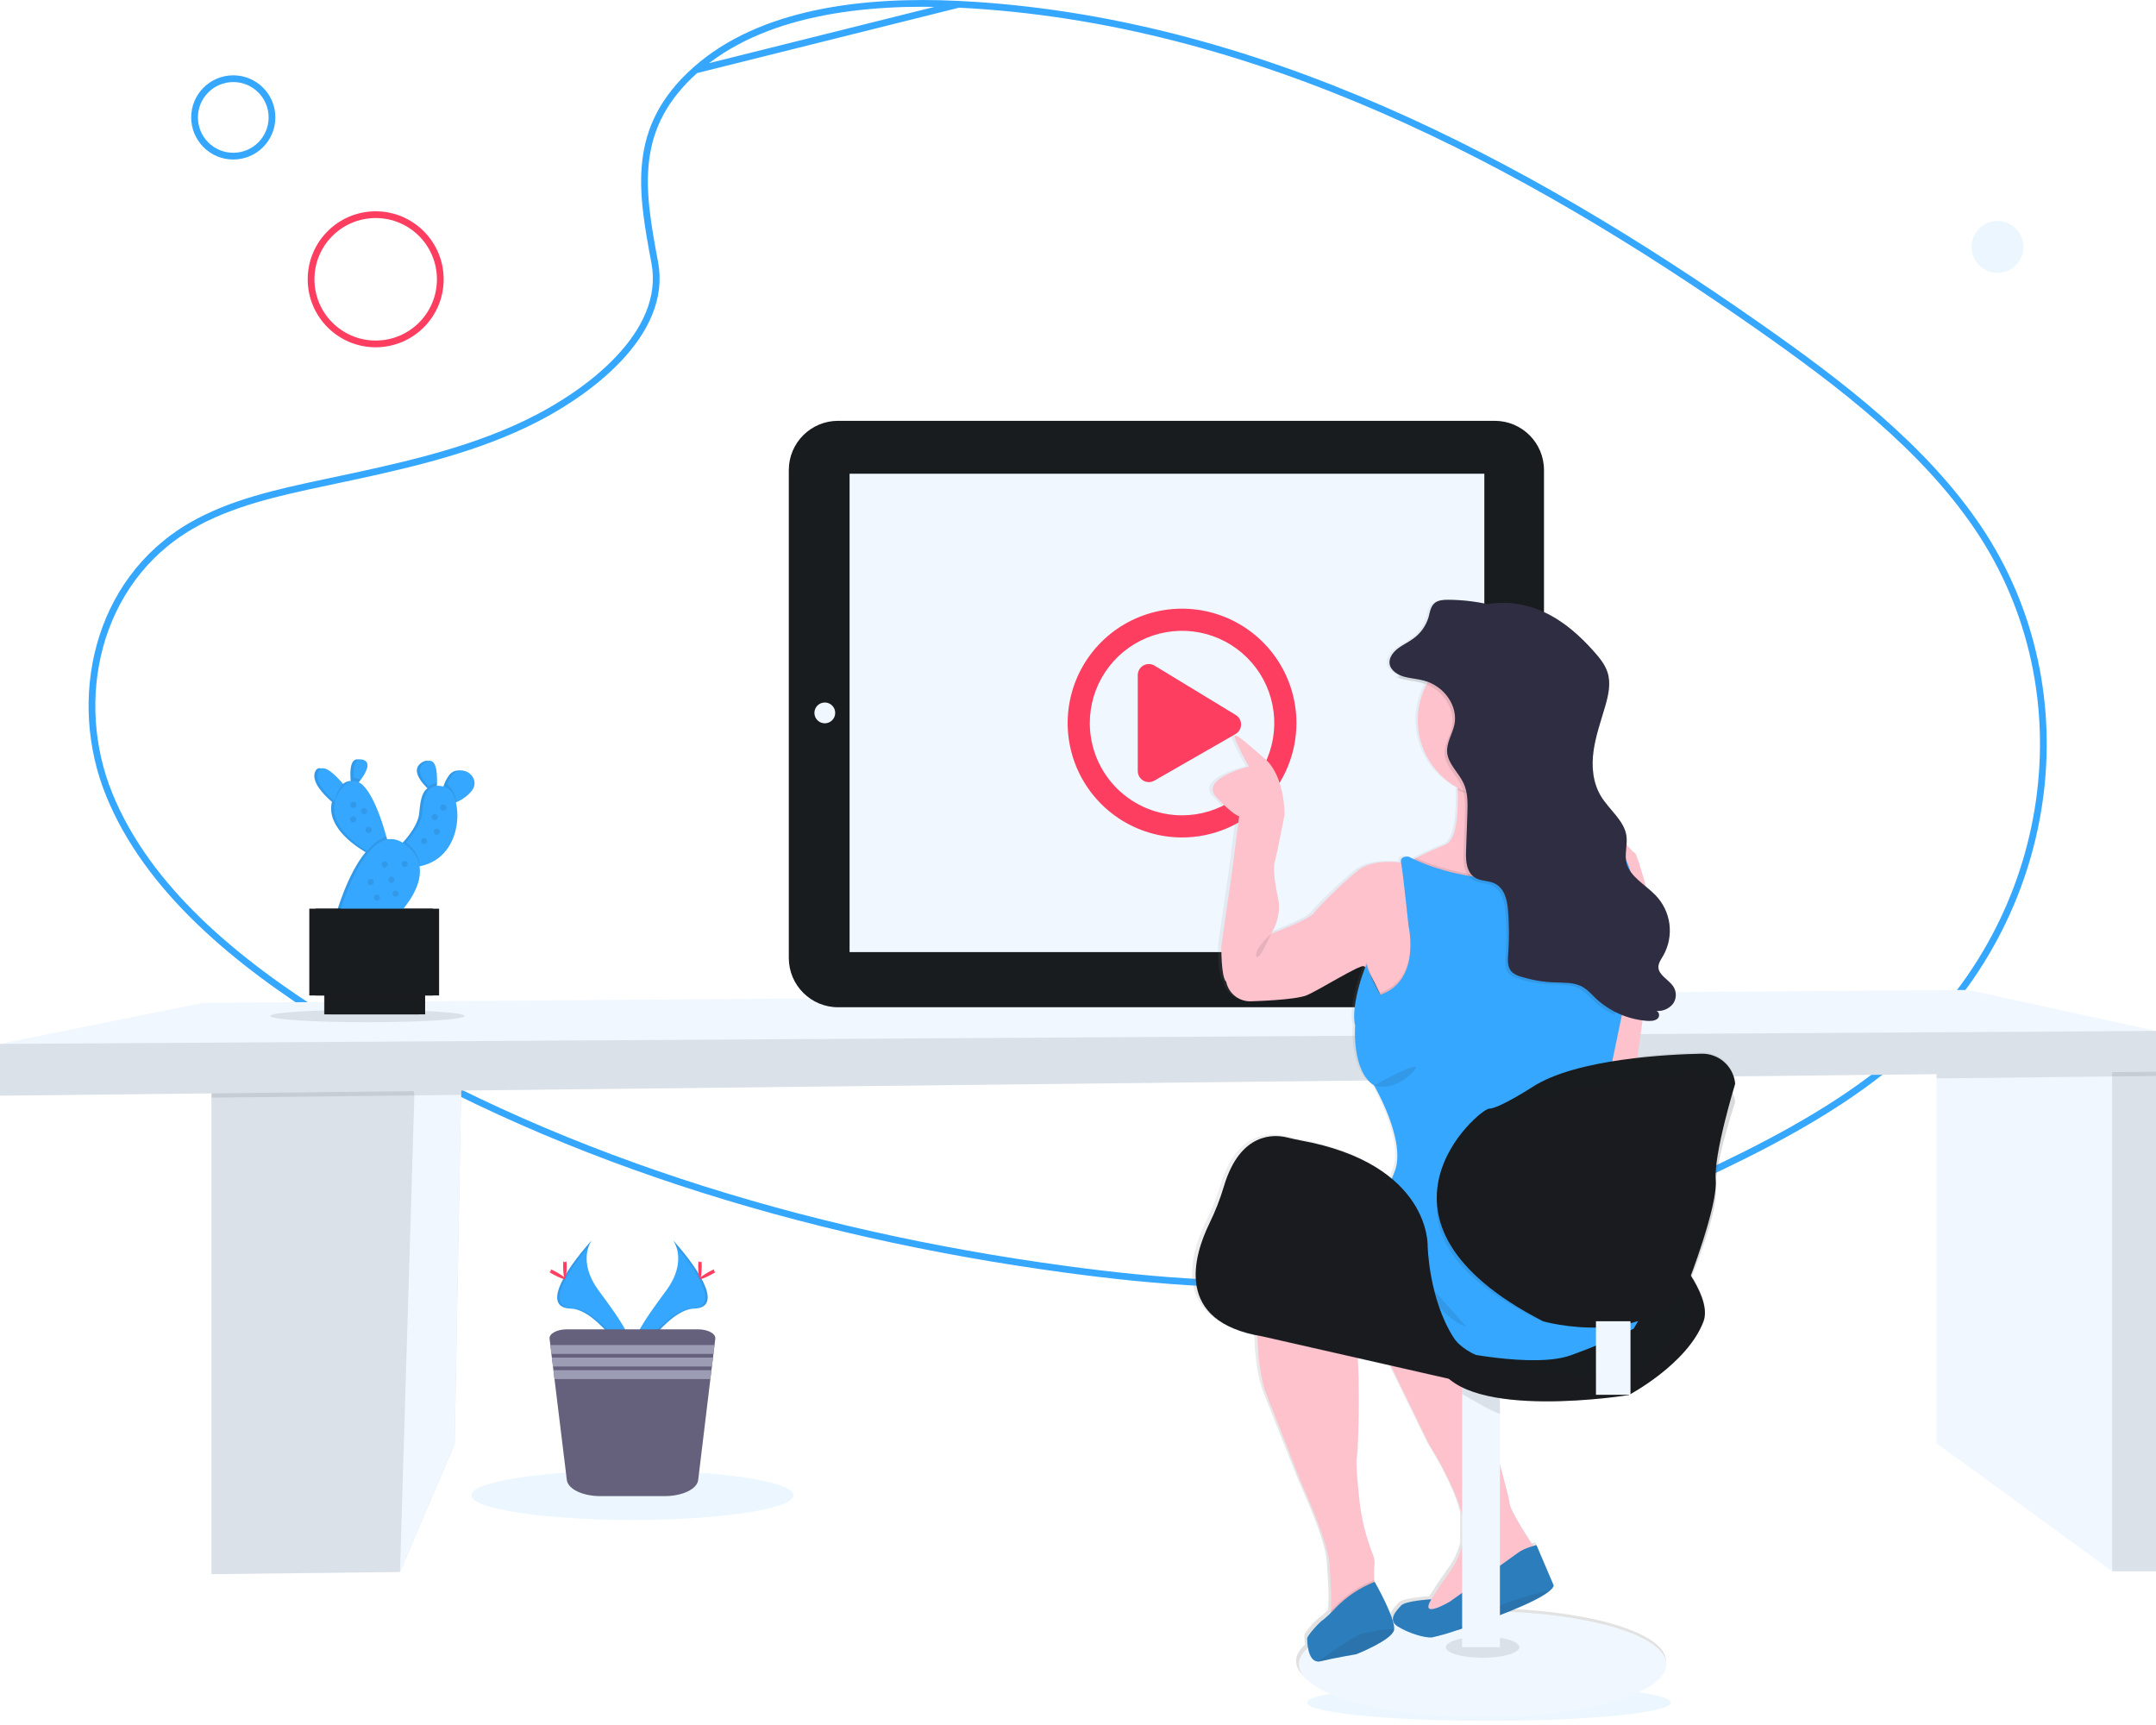 <svg width="320" height="256" viewBox="0 0 320 256" fill="none" xmlns="http://www.w3.org/2000/svg">
<g clip-path="url(#clip0)">
<path d="M103.223 10.39L103.223 10.39C98.394 14.691 96.395 19.144 95.835 23.84C95.271 28.569 96.162 33.566 97.183 38.98C98.174 44.229 95.711 49.094 91.888 53.17C88.061 57.251 82.804 60.618 78.008 62.907L78.008 62.907C68.976 67.218 58.844 69.364 48.904 71.469C48.632 71.527 48.36 71.584 48.088 71.642L47.984 71.153L48.088 71.642C41.137 73.115 34.129 74.668 28.28 78.087C14.192 86.328 10.514 103.97 16.226 117.955C21.948 131.966 35.064 142.777 49.081 151.52C81.01 171.423 119.117 183.08 157.973 188.346C171.877 190.234 186.014 191.327 199.966 189.981C219.526 188.089 238.144 181.448 255.412 173.156L255.629 173.607L255.412 173.156C265.134 168.489 274.563 163.243 282.33 156.415L282.66 156.79L282.33 156.415C305.138 136.369 309.985 102.675 293.604 78.367C285.541 66.404 273.295 57.023 260.787 48.275C226.259 24.128 186.407 2.831 142.294 0.637L103.223 10.39ZM103.223 10.39C112.926 1.743 128.229 -0.054 142.294 0.637L103.223 10.39Z" stroke="#35A7FF"/>
<path d="M65.351 41.45C65.351 46.746 61.058 51.039 55.761 51.039C50.465 51.039 46.171 46.746 46.171 41.45C46.171 36.153 50.465 31.859 55.761 31.859C61.058 31.859 65.351 36.153 65.351 41.45Z" stroke="#FD3E60"/>
<path d="M40.37 17.425C40.37 20.599 37.797 23.172 34.623 23.172C31.45 23.172 28.877 20.599 28.877 17.425C28.877 14.252 31.45 11.679 34.623 11.679C37.797 11.679 40.37 14.252 40.37 17.425Z" stroke="#35A7FF"/>
<path opacity="0.1" d="M296.479 40.489C298.602 40.489 300.323 38.767 300.323 36.645C300.323 34.522 298.602 32.801 296.479 32.801C294.356 32.801 292.635 34.522 292.635 36.645C292.635 38.767 294.356 40.489 296.479 40.489Z" fill="#35A7FF"/>
<path opacity="0.1" d="M220.995 255.375C235.898 255.375 247.979 254.171 247.979 252.685C247.979 251.199 235.898 249.994 220.995 249.994C206.093 249.994 194.011 251.199 194.011 252.685C194.011 254.171 206.093 255.375 220.995 255.375Z" fill="#35A7FF"/>
<path d="M68.549 156.095L68.43 162.486L67.482 214.285L59.365 233.292L31.391 233.613V159.039L60.585 156.726L68.549 156.095Z" fill="#F0F7FF"/>
<path opacity="0.1" d="M68.549 156.095L68.43 162.486L67.482 214.285L59.365 233.292L31.391 233.613V159.039L60.585 156.726L68.549 156.095Z" fill="#191C1F"/>
<path d="M68.549 156.095L68.43 162.486L67.482 214.285L59.365 233.292L61.501 162.607L61.495 162.562L60.585 156.726L68.549 156.095Z" fill="#F0F7FF"/>
<path opacity="0.1" d="M60.585 156.726L68.549 156.095L68.43 162.486L61.495 162.562L31.391 162.899V159.039L60.585 156.726Z" fill="#191C1F"/>
<path d="M320 159.039V233.184H313.488L287.433 214.179V156.947L310.711 154.76L312.139 155.416L313.488 156.038L320 159.039Z" fill="#F0F7FF"/>
<path opacity="0.1" d="M320 155.416H313.488V233.184H320V155.416Z" fill="#191C1F"/>
<path opacity="0.1" d="M320 155.416V159.68L313.488 159.753L287.433 160.042V156.947L310.711 154.76L312.139 155.416L313.488 156.038V155.416H320Z" fill="#191C1F"/>
<path d="M320 152.998V159.039L0 162.607V154.92L30.11 148.834L292.132 146.912L320 152.998Z" fill="#F0F7FF"/>
<path opacity="0.1" d="M320 152.998V159.039L0 162.607V154.92L320 152.998Z" fill="#191C1F"/>
<path d="M221.854 62.453H124.387C120.35 62.453 117.077 65.725 117.077 69.763V142.171C117.077 146.208 120.35 149.481 124.387 149.481H221.854C225.891 149.481 229.164 146.208 229.164 142.171V69.763C229.164 65.725 225.891 62.453 221.854 62.453Z" fill="#191C1F"/>
<path d="M220.31 70.304H126.097V141.297H220.31V70.304Z" fill="#F0F7FF"/>
<path d="M122.42 107.343C123.273 107.343 123.964 106.651 123.964 105.799C123.964 104.946 123.273 104.255 122.42 104.255C121.567 104.255 120.876 104.946 120.876 105.799C120.876 106.651 121.567 107.343 122.42 107.343Z" fill="#F0F7FF"/>
<path d="M224.484 108.512C225.89 108.512 227.03 107.372 227.03 105.965C227.03 104.559 225.89 103.419 224.484 103.419C223.077 103.419 221.937 104.559 221.937 105.965C221.937 107.372 223.077 108.512 224.484 108.512Z" fill="#F0F7FF"/>
<path d="M183.361 106.074L171.314 98.752C171.063 98.613 170.781 98.542 170.495 98.546C170.209 98.549 169.929 98.627 169.682 98.772C169.436 98.917 169.231 99.124 169.089 99.372C168.946 99.62 168.871 99.9 168.87 100.187V114.428C168.871 114.714 168.946 114.995 169.089 115.243C169.231 115.491 169.436 115.698 169.682 115.843C169.929 115.987 170.209 116.065 170.495 116.069C170.781 116.073 171.063 116.002 171.314 115.863L183.361 108.951C183.616 108.807 183.829 108.598 183.977 108.346C184.125 108.093 184.203 107.805 184.203 107.512C184.203 107.219 184.125 106.932 183.977 106.679C183.829 106.426 183.616 106.218 183.361 106.074ZM192.42 107.307C192.42 103.95 191.424 100.667 189.558 97.875C187.693 95.084 185.042 92.908 181.939 91.623C178.837 90.338 175.424 90.001 172.131 90.656C168.837 91.312 165.812 92.928 163.438 95.303C161.064 97.677 159.447 100.702 158.792 103.995C158.137 107.288 158.473 110.702 159.758 113.804C161.043 116.906 163.219 119.558 166.011 121.423C168.803 123.289 172.085 124.284 175.443 124.284C179.945 124.284 184.263 122.496 187.447 119.312C190.631 116.128 192.42 111.81 192.42 107.307ZM161.752 107.307C161.752 104.6 162.555 101.953 164.059 99.701C165.564 97.45 167.702 95.695 170.204 94.659C172.705 93.623 175.458 93.352 178.114 93.88C180.769 94.408 183.209 95.712 185.123 97.627C187.038 99.541 188.342 101.981 188.87 104.636C189.398 107.292 189.127 110.045 188.091 112.546C187.055 115.048 185.3 117.186 183.049 118.691C180.797 120.195 178.15 120.998 175.443 120.998C173.645 120.998 171.864 120.644 170.203 119.957C168.542 119.269 167.032 118.26 165.761 116.989C164.49 115.718 163.481 114.208 162.793 112.547C162.106 110.886 161.752 109.105 161.752 107.307Z" fill="#FD3E60"/>
<path d="M257.499 163.088C257.435 162.696 257.313 162.316 257.137 161.96C257.38 161.131 257.537 160.621 257.537 160.621C257.537 160.621 257.537 160.5 257.499 160.301C257.308 159.127 256.698 158.063 255.782 157.304C254.866 156.545 253.707 156.145 252.518 156.175C250.596 156.211 246.951 156.339 242.908 156.794C243.139 155.176 243.414 153.241 243.703 151.249L244.231 151.307C244.353 151.307 244.481 151.307 244.609 151.326H244.779C245.2 151.352 245.617 151.225 245.951 150.967C246.033 150.887 246.094 150.789 246.129 150.68C246.163 150.571 246.17 150.455 246.149 150.342C246.128 150.23 246.079 150.125 246.007 150.036C245.935 149.947 245.842 149.877 245.737 149.833C246.209 149.88 246.686 149.809 247.124 149.625C247.562 149.442 247.947 149.152 248.245 148.782C248.517 148.402 248.663 147.946 248.663 147.479C248.663 147.011 248.517 146.555 248.245 146.175C247.569 145.214 246.137 144.573 246.06 143.443C246.019 142.802 246.448 142.225 246.784 141.659C247.595 140.243 247.919 138.601 247.706 136.984C247.494 135.367 246.757 133.864 245.609 132.706C245.158 132.258 244.683 131.836 244.186 131.44C243.482 128.852 242.745 126.539 242.527 126.466C242.245 126.373 241.762 125.764 241.3 125.242C241.343 124.802 241.335 124.358 241.278 123.919C240.938 121.677 238.715 120.075 237.492 118.096C236.268 116.116 236.047 113.691 236.361 111.423C236.675 109.156 237.466 106.961 238.11 104.748C238.59 103.105 238.991 101.359 238.453 99.729C238.072 98.566 237.242 97.56 236.387 96.615C234.333 94.344 231.966 92.217 229.045 90.849C227.014 89.892 224.79 89.416 222.546 89.459H222.523L222.171 89.478L221.921 89.494L221.671 89.52L221.405 89.546C221.133 89.581 220.864 89.623 220.595 89.677C218.644 89.243 216.652 89.02 214.653 89.011H214.393C213.801 88.976 213.21 89.115 212.696 89.411C211.985 89.908 211.895 90.798 211.68 91.573C211.295 92.871 210.482 93.999 209.374 94.776C208.608 95.327 207.708 95.737 206.978 96.314C206.248 96.891 205.678 97.755 205.873 98.608C206.036 99.322 206.703 99.853 207.475 100.177C207.382 100.292 207.286 100.404 207.196 100.523C207.346 100.584 207.516 100.638 207.654 100.683C208.615 100.968 209.65 101.003 210.623 101.263C210.891 101.335 211.155 101.423 211.411 101.529C210.545 103.158 210.093 104.975 210.095 106.82C210.098 108.87 210.654 110.88 211.704 112.64C212.753 114.399 214.258 115.844 216.059 116.821C216.059 116.93 216.059 117.036 216.059 117.141C216.158 120.485 215.905 124.553 214.195 125.242C212.484 125.931 210.848 126.709 209.839 127.212L209.518 127.382C209.252 127.26 208.986 127.132 208.727 126.997C208.727 126.997 207.366 126.837 207.603 127.875C207.603 127.875 203.487 127.235 201.228 128.993C198.97 130.752 195.264 134.422 194.537 135.38C193.81 136.338 188.188 138.433 188.188 138.433C188.188 138.433 189.959 135.957 189.194 132.923C189.194 132.923 188.348 129.265 188.752 127.798C189.155 126.331 190.203 120.886 190.203 120.886C190.203 120.886 190.35 115.139 187.214 112.503C184.078 109.867 181.897 107.698 183.108 110.261C183.637 111.435 184.229 112.581 184.882 113.691C184.882 113.691 177.384 115.472 180.046 118.253C182.707 121.033 183.431 121.036 183.431 121.036C183.431 121.036 182.544 127.901 182.381 129.179C182.217 130.457 180.779 140.195 180.779 140.195C180.779 140.195 180.699 144.826 181.506 145.544C181.506 145.544 182.035 148.526 185.376 148.427C185.376 148.427 191.744 148.267 193.518 147.549C195.293 146.832 201.417 142.997 202.064 143.238C202.111 143.257 202.154 143.285 202.189 143.321C202.224 143.351 202.256 143.383 202.285 143.417C201.645 144.836 200.126 149.654 200.773 152.021C200.773 152.021 200.21 158.725 203.595 160.881C203.595 160.881 208.512 169.184 206.658 173.652C206.51 174.014 206.379 174.347 206.257 174.671C203.442 172.336 199.146 170.186 192.586 168.998C191.917 168.876 191.25 168.729 190.59 168.569C188.726 168.117 183.598 167.704 181.157 175.811C180.588 177.696 179.864 179.53 178.992 181.295C178.031 183.239 176.964 186.026 176.942 188.79C176.887 192.666 178.889 196.507 186.154 197.916C186.234 200.799 186.564 204.233 187.551 206.703C189.565 211.732 192.791 219.874 192.791 219.874C192.791 219.874 196.661 228.177 196.904 231.528C197.061 233.722 197.292 236.598 197.131 238.575C197.131 238.696 197.112 238.812 197.099 238.927C196.767 239.285 196.405 239.614 196.017 239.91C195.453 240.231 193.598 242.226 193.598 242.704C193.602 243.161 193.643 243.617 193.72 244.068C192.842 244.834 192.362 245.67 192.362 246.503C192.362 250.833 204.653 254.344 219.813 254.344C234.974 254.344 247.262 250.82 247.262 246.503C247.262 242.55 237.011 239.283 223.692 238.744C226.47 237.636 228.936 236.473 229.958 235.541C230.177 235.37 230.345 235.142 230.441 234.881L227.863 228.895C227.863 228.895 227.661 228.939 227.363 229.026L227.184 228.757C226.037 227.011 223.83 223.532 223.83 222.587C223.83 222.238 223.247 220.006 222.401 216.947V207.129C230.813 208.41 241.653 206.668 241.653 206.668L241.701 206.642H241.912V206.527C243.37 205.719 250.66 201.45 252.822 195.786C253.463 194.133 252.665 191.766 251.08 189.236C252.188 186.484 254.924 179.376 254.651 176.541C254.651 176.391 254.632 176.221 254.632 176.055C254.658 175.765 254.669 175.474 254.664 175.183C254.984 171.019 257.547 163.411 257.547 163.411C257.547 163.411 257.531 163.28 257.499 163.088ZM203.045 144.586C203.628 145.611 204.252 146.921 204.499 147.453C204.499 147.453 203.647 145.884 203.061 144.586H203.045ZM203.653 234.308L203.592 234.33V234.01C203.557 233.175 203.578 232.338 203.653 231.505C203.662 231.056 203.568 230.611 203.378 230.205C202.39 227.724 201.73 225.126 201.414 222.475C201.094 219.682 200.828 216.636 200.994 215.861C201.244 214.672 201.449 205.671 201.139 201.235L206.097 202.35L211.863 214.105C211.863 214.105 215.572 219.846 216.722 224.375V228.911C216.386 230.262 215.798 231.538 214.989 232.671C214.224 233.719 213.477 234.779 212.785 235.874C212.574 236.214 212.34 236.563 212.106 236.89C212.029 236.89 208.24 237.111 207.596 237.822C207.199 238.261 206.507 238.953 206.392 239.648L206.229 239.673C205.485 237.46 203.669 234.308 203.669 234.308H203.653Z" fill="url(#paint0_linear)"/>
<path opacity="0.1" d="M228.046 230.192L226.764 234.356L221.319 239.081L213.311 241.381C213.311 241.381 209.547 239.321 210.828 238.921C211.184 238.808 211.607 238.402 212.036 237.87C211.588 239.504 215.153 237.399 215.153 237.399C215.153 237.399 224.362 230.832 225.323 230.112C225.953 229.694 226.645 229.377 227.373 229.173C227.773 229.798 228.046 230.192 228.046 230.192Z" fill="#191C1F"/>
<path d="M228.046 230.192L226.764 234.356L221.319 239.081L213.311 241.381C213.311 241.381 209.547 239.321 210.828 238.921C211.184 238.808 211.607 238.402 212.036 237.87C212.422 237.377 212.78 236.861 213.106 236.326C213.791 235.224 214.534 234.161 215.294 233.123C216.401 231.546 217.096 229.717 217.315 227.802C217.875 223.398 212.19 214.509 212.19 214.509L201.859 193.288L216.274 195.049C216.274 195.049 224.042 221.716 224.042 222.997C224.042 223.958 226.233 227.434 227.373 229.186C227.773 229.798 228.046 230.192 228.046 230.192Z" fill="#FDC2CC"/>
<path d="M220.05 254.847C235.109 254.847 247.316 251.326 247.316 246.983C247.316 242.64 235.109 239.119 220.05 239.119C204.992 239.119 192.785 242.64 192.785 246.983C192.785 251.326 204.992 254.847 220.05 254.847Z" fill="#F0F7FF"/>
<path d="M230.608 235.317C230.511 235.577 230.345 235.806 230.128 235.98C228.148 237.796 220.746 240.497 216.172 241.964C214.973 242.382 213.75 242.73 212.51 243.005C211.389 243.085 209.067 242.364 207.465 241.381C205.864 240.397 207.305 239.001 207.952 238.28C208.599 237.559 212.437 237.345 212.437 237.345C210.595 240.41 215.156 237.719 215.156 237.719C215.156 237.719 224.365 231.153 225.326 230.432C226.287 229.711 228.049 229.311 228.049 229.311L230.608 235.317Z" fill="#35A7FF"/>
<path opacity="0.3" d="M230.608 235.317C230.511 235.577 230.345 235.806 230.128 235.98C228.148 237.796 220.746 240.497 216.172 241.964C214.973 242.382 213.75 242.73 212.51 243.005C211.389 243.085 209.067 242.364 207.465 241.381C205.864 240.397 207.305 239.001 207.952 238.28C208.599 237.559 212.437 237.345 212.437 237.345C210.595 240.41 215.156 237.719 215.156 237.719C215.156 237.719 224.365 231.153 225.326 230.432C226.287 229.711 228.049 229.311 228.049 229.311L230.608 235.317Z" fill="#191C1F"/>
<path opacity="0.1" d="M230.128 235.986C228.148 237.803 220.746 240.503 216.172 241.97C220.316 238.459 227.267 236.624 230.128 235.986Z" fill="#191C1F"/>
<path opacity="0.1" d="M220.05 246.022C223.063 246.022 225.506 245.318 225.506 244.449C225.506 243.581 223.063 242.876 220.05 242.876C217.038 242.876 214.595 243.581 214.595 244.449C214.595 245.318 217.038 246.022 220.05 246.022Z" fill="#191C1F"/>
<path d="M222.623 202.968H217.017V244.449H222.623V202.968Z" fill="#F0F7FF"/>
<path opacity="0.1" d="M222.623 205.024V209.829C221.502 209.483 218.942 208.026 217.017 206.879V202.965H218.186L222.623 205.024Z" fill="#191C1F"/>
<path d="M209.416 184.908C209.416 184.908 227.924 180.145 232.53 176.58C237.136 173.015 255.225 189.79 252.835 196.119C250.446 202.449 241.746 207.033 241.746 207.033C241.746 207.033 217.686 210.947 213.59 202.782C209.493 194.617 209.416 184.908 209.416 184.908Z" fill="#191C1F"/>
<path opacity="0.1" d="M209.416 184.908C209.416 184.908 227.924 180.145 232.53 176.58C237.136 173.015 255.225 189.79 252.835 196.119C250.446 202.449 241.746 207.033 241.746 207.033C241.746 207.033 217.686 210.947 213.59 202.782C209.493 194.617 209.416 184.908 209.416 184.908Z" fill="#191C1F"/>
<path d="M207.814 182.986C207.814 182.986 226.322 178.223 230.929 174.658C235.535 171.093 253.623 187.868 251.234 194.197C248.844 200.527 240.144 205.111 240.144 205.111C240.144 205.111 216.085 209.025 211.988 200.86C207.891 192.695 207.814 182.986 207.814 182.986Z" fill="#191C1F"/>
<path d="M190.648 139.307L188.646 138.58C188.646 138.58 190.408 136.098 189.649 133.055C189.649 133.055 188.806 129.384 189.207 127.897C189.607 126.411 190.648 120.963 190.648 120.963C190.648 120.963 190.795 115.197 187.679 112.554C184.562 109.912 182.4 107.749 183.601 110.312C184.126 111.491 184.714 112.64 185.363 113.755C185.363 113.755 177.915 115.54 180.558 118.333C183.201 121.126 183.921 121.123 183.921 121.123C183.921 121.123 183.041 128.01 182.88 129.291C182.72 130.572 181.279 140.342 181.279 140.342C181.279 140.342 181.199 144.987 181.999 145.707C182.177 146.574 182.667 147.346 183.375 147.878C184.083 148.409 184.961 148.662 185.843 148.59C186.414 148.581 193.211 141.069 190.648 139.307Z" fill="#FDC2CC"/>
<path d="M239.016 124.573V129.057L234.372 130.572L226.46 136.396L224.362 137.94L214.992 134.176L209.066 127.93C209.066 127.93 209.355 127.773 209.854 127.513L210.175 127.343C211.177 126.84 212.757 126.062 214.502 125.367C216.248 124.672 216.453 120.597 216.354 117.24V116.92C216.274 114.566 216.033 112.641 216.033 112.641C216.033 112.641 217.01 112.455 218.433 112.243C222.376 111.657 229.733 110.866 229.086 113.281C228.898 114.102 228.898 114.956 229.086 115.777C229.106 115.866 229.125 115.959 229.147 116.049C229.814 118.961 231.876 122.01 231.876 122.01L238.283 124.316L238.462 124.38L239.016 124.573Z" fill="#FDC2CC"/>
<path d="M239.016 125.934V124.573C239.52 124.486 240.035 124.486 240.538 124.573C241.099 124.733 242.162 126.415 242.642 126.575C243.123 126.735 246.064 137.706 245.743 138.667C245.423 139.628 242.396 161.323 242.396 161.323L236.294 168.05L235.093 149.551L239.016 138.58V125.934Z" fill="#FDC2CC"/>
<path d="M207.385 176.304C207.385 176.304 201.808 177.506 202.516 179.267C203.224 181.029 206.344 181.109 206.344 181.109L207.385 176.304Z" fill="#FDC2CC"/>
<path d="M215.153 140.733L210.908 149.878L205.863 153.562L204.982 147.869C204.982 147.869 203.278 144.106 202.545 143.468C202.509 143.432 202.467 143.404 202.42 143.385C201.779 143.145 195.693 146.989 193.931 147.709C192.17 148.43 185.843 148.59 185.843 148.59L188.646 138.58C188.646 138.58 194.252 136.498 194.972 135.537C195.693 134.576 199.377 130.892 201.619 129.131C203.861 127.369 207.952 128.01 207.952 128.01L208.016 128.035L209.066 128.49L212.11 135.938L215.153 140.733Z" fill="#FDC2CC"/>
<path d="M204.022 231.96C203.946 232.795 203.926 233.634 203.961 234.471C203.983 235.365 204.022 236.124 204.022 236.124L202.18 239.968C202.18 239.968 195.853 242.05 196.894 241.169C197.256 240.865 197.442 240.074 197.535 239.026C197.692 237.047 197.465 234.161 197.308 231.96C197.067 228.597 193.223 220.268 193.223 220.268C193.223 220.268 190.02 212.1 188.018 207.055C186.016 202.01 186.737 192.881 186.737 192.881C186.737 192.881 187.057 185.994 188.499 183.912C189.94 181.83 195.546 181.109 195.546 181.109L198.176 189.831C198.176 189.831 200.338 198 201.139 199.201C201.939 200.402 201.699 214.736 201.379 216.258C201.215 217.036 201.491 220.102 201.798 222.895C202.112 225.552 202.767 228.157 203.746 230.647C203.937 231.058 204.031 231.507 204.022 231.96Z" fill="#FDC2CC"/>
<path opacity="0.1" d="M204.022 236.124L202.18 239.968C202.18 239.968 195.853 242.05 196.895 241.169C197.256 240.865 197.442 240.074 197.535 239.026C197.763 238.799 198.006 238.549 198.256 238.293C199.866 236.624 201.816 235.32 203.974 234.471C203.983 235.365 204.022 236.124 204.022 236.124Z" fill="#191C1F"/>
<path d="M206.911 241.845C206.912 241.86 206.912 241.875 206.911 241.89C206.59 243.411 201.305 245.494 201.305 245.494C201.305 245.494 197.942 246.054 196.02 246.535C195.873 246.574 195.72 246.588 195.568 246.576C194.085 246.464 194.018 243.61 194.018 243.171C194.018 242.732 195.86 240.689 196.42 240.368C197.054 239.843 197.649 239.272 198.201 238.661C199.845 236.959 201.835 235.629 204.037 234.763C204.037 234.763 207.167 240.266 206.911 241.845Z" fill="#35A7FF"/>
<path opacity="0.3" d="M206.911 241.845C206.912 241.86 206.912 241.875 206.911 241.89C206.59 243.411 201.305 245.493 201.305 245.493C201.305 245.493 197.942 246.054 196.02 246.535C195.873 246.574 195.72 246.588 195.568 246.576C194.085 246.464 194.018 243.61 194.018 243.171C194.018 242.732 195.86 240.689 196.42 240.368C197.064 239.836 197.668 239.257 198.227 238.635C199.836 236.959 201.787 235.648 203.948 234.792L204.037 234.756C204.037 234.756 207.167 240.266 206.911 241.845Z" fill="#191C1F"/>
<path opacity="0.1" d="M206.911 241.845C206.913 241.86 206.913 241.875 206.911 241.89C206.591 243.411 201.305 245.494 201.305 245.494C201.305 245.494 197.942 246.054 196.02 246.535C195.873 246.574 195.72 246.588 195.568 246.576C197.311 245.381 201.536 242.515 202.106 242.45C202.676 242.386 205.485 241.579 206.911 241.845Z" fill="#191C1F"/>
<path opacity="0.1" d="M229.16 116.049C227.181 117.679 225.361 117.445 222.597 117.445C220.598 117.445 218 118.147 216.364 117.247C216.296 114.745 216.043 112.641 216.043 112.641C216.043 112.641 229.977 109.998 229.096 113.281C228.895 114.195 228.917 115.145 229.16 116.049Z" fill="#191C1F"/>
<path d="M233.331 106.888C233.331 109.925 232.124 112.838 229.977 114.985C227.829 117.133 224.917 118.339 221.88 118.339C221.585 118.339 221.29 118.339 221.002 118.307C218.781 118.136 216.659 117.321 214.894 115.961C213.13 114.602 211.8 112.758 211.068 110.654C210.336 108.551 210.233 106.28 210.772 104.118C211.311 101.957 212.468 100 214.102 98.487C215.737 96.974 217.777 95.97 219.973 95.599C222.169 95.227 224.425 95.504 226.467 96.395C228.508 97.287 230.244 98.754 231.464 100.618C232.684 102.482 233.334 104.66 233.334 106.888H233.331Z" fill="#FDC2CC"/>
<path opacity="0.1" d="M212.11 135.944L215.153 140.749L210.909 149.894L205.864 153.578L204.983 147.87C204.983 147.87 203.279 144.106 202.545 143.468C202.757 142.953 202.901 142.716 202.901 142.905C202.901 143.705 204.871 147.309 204.871 147.309C210.957 145.227 209.067 137.139 209.067 137.139C209.067 137.139 208.311 129.932 208.016 128.035L209.067 128.49L212.11 135.944Z" fill="#191C1F"/>
<path opacity="0.1" d="M239.016 124.573V129.057L234.372 130.572L226.46 136.396L224.362 137.94L214.992 134.176L209.066 127.93C209.066 127.93 209.355 127.773 209.854 127.513L210.175 127.343C214.297 129.217 218.759 129.906 221.946 130.153C223.412 130.277 224.884 130.31 226.354 130.252C238.421 128.33 238.779 125.415 238.478 124.38L239.016 124.573Z" fill="#191C1F"/>
<path d="M242.46 197.199C239.44 198.68 236.338 199.99 233.171 201.123C227.645 203.125 215.473 200.482 213.952 200.082C212.43 199.681 200.738 195.037 196.254 193.275C191.769 191.513 190.648 192.955 189.607 192.794C188.566 192.634 187.845 190.632 187.685 190.072C187.525 189.511 190.568 184.626 192.25 182.144C193.932 179.661 198.977 180.142 199.697 179.982C200.418 179.821 205.463 179.982 205.463 179.982C205.463 179.982 205.143 178.38 206.985 173.895C208.826 169.411 203.942 161.083 203.942 161.083C200.578 158.921 201.139 152.194 201.139 152.194C200.338 149.231 202.9 142.424 202.9 143.225C202.9 144.026 204.87 147.629 204.87 147.629C210.957 145.547 209.067 137.459 209.067 137.459C209.067 137.459 208.186 129.051 207.952 128.01C207.718 126.969 209.067 127.129 209.067 127.129C209.327 127.263 209.59 127.391 209.855 127.513C214.07 129.499 218.683 130.223 221.956 130.473C223.422 130.597 224.894 130.63 226.364 130.572C240.993 128.211 238.402 124.448 238.306 124.313L239.017 124.566C244.302 128.41 242.7 141.143 242.7 141.143L240.721 150.647L239.25 157.726C239.25 157.726 244.456 189.277 244.936 190.879C245.417 192.48 242.46 197.199 242.46 197.199Z" fill="#35A7FF"/>
<path opacity="0.1" d="M203.461 182.784C203.141 183.025 199.537 190.472 202.18 192.554C204.822 194.636 203.461 182.784 203.461 182.784Z" fill="#191C1F"/>
<path opacity="0.1" d="M206.023 183.832C206.104 184.072 213.551 195.924 217.635 196.885L206.023 183.832Z" fill="#191C1F"/>
<path opacity="0.1" d="M223.965 90.045L222.773 90.298C223.102 90.177 223.438 90.078 223.779 90L223.965 90.045Z" fill="#191C1F"/>
<path opacity="0.1" d="M241.909 141.143L239.667 150.64C238.523 150.118 237.471 149.414 236.553 148.555C235.839 147.876 235.198 147.098 234.279 146.652C233.097 146.079 231.672 146.156 230.33 146.108C228.653 146.045 226.992 145.761 225.39 145.262C224.925 145.145 224.489 144.934 224.109 144.641C223.347 143.968 223.398 142.882 223.468 141.934C223.608 140.091 223.624 138.241 223.516 136.396C223.497 136.05 223.472 135.704 223.443 135.358C223.315 133.811 222.898 132.017 221.316 131.354C220.502 131.033 219.532 131.059 218.753 130.671C218.641 130.615 218.534 130.548 218.433 130.473C217.28 129.666 217.174 128.048 217.219 126.687C217.287 124.816 217.352 122.944 217.414 121.071C217.473 120.148 217.452 119.221 217.353 118.301C217.276 117.69 217.108 117.094 216.854 116.533C216.159 115.046 214.711 113.807 214.451 112.237C214.437 112.164 214.427 112.09 214.422 112.016C214.288 110.613 215.172 109.306 215.483 107.926C216.104 105.148 214.016 102.105 210.944 101.308C209.983 101.058 208.951 101.01 207.994 100.725C207.84 100.679 207.69 100.626 207.542 100.565C209.861 97.47 213.836 95.439 218.35 95.439C225.502 95.439 231.303 100.565 231.303 106.891C231.303 110.478 229.436 113.678 226.518 115.78C226.537 115.869 226.559 115.962 226.585 116.052C227.338 118.964 229.673 122.013 229.673 122.013L236.925 124.32L237.732 124.576C243.722 128.416 241.909 141.143 241.909 141.143Z" fill="#191C1F"/>
<path opacity="0.1" d="M245.846 150.342C245.776 150.342 245.708 150.326 245.641 150.314C245.711 150.306 245.781 150.316 245.846 150.342Z" fill="#191C1F"/>
<path d="M221.079 89.728C219.074 89.263 217.024 89.023 214.967 89.014C214.297 89.014 213.58 89.049 213.045 89.417C212.337 89.914 212.247 90.811 212.036 91.586C211.653 92.88 210.847 94.009 209.746 94.789C208.986 95.343 208.093 95.75 207.366 96.333C206.638 96.916 206.084 97.781 206.267 98.633C206.449 99.485 207.407 100.142 208.368 100.414C209.329 100.686 210.351 100.734 211.318 100.997C214.39 101.795 216.476 104.841 215.854 107.612C215.534 108.992 214.659 110.299 214.794 111.702C214.951 113.377 216.498 114.668 217.225 116.222C217.888 117.638 217.843 119.226 217.792 120.758L217.597 126.376C217.545 127.856 217.674 129.637 219.134 130.361C219.916 130.745 220.89 130.703 221.697 131.043C223.279 131.703 223.696 133.5 223.824 135.044C224.007 137.232 224.015 139.431 223.849 141.62C223.776 142.581 223.724 143.654 224.49 144.327C224.869 144.621 225.305 144.833 225.771 144.948C227.373 145.447 229.034 145.731 230.711 145.794C232.056 145.845 233.478 145.768 234.66 146.338C235.579 146.784 236.22 147.565 236.934 148.241C238.982 150.115 241.593 151.258 244.359 151.492C244.952 151.544 245.625 151.531 246.038 151.15C246.451 150.768 246.208 149.945 245.618 149.993C246.119 150.077 246.633 150.026 247.107 149.845C247.581 149.663 247.999 149.358 248.315 148.962C248.585 148.579 248.729 148.122 248.729 147.653C248.729 147.185 248.585 146.728 248.315 146.345C247.646 145.384 246.224 144.743 246.147 143.603C246.105 142.962 246.531 142.382 246.864 141.812C247.667 140.393 247.988 138.751 247.778 137.133C247.567 135.516 246.838 134.01 245.698 132.843C244.196 131.29 241.944 130.111 241.419 128.118C241.07 126.786 241.598 125.386 241.396 124.031C241.076 121.789 238.856 120.187 237.636 118.189C236.415 116.19 236.201 113.771 236.512 111.497C236.822 109.223 237.61 107.013 238.251 104.802C238.728 103.153 239.122 101.401 238.59 99.764C238.209 98.601 237.389 97.592 236.537 96.641C234.497 94.363 232.149 92.23 229.247 90.875C226.345 89.52 222.808 88.995 219.727 89.997" fill="#2F2E41"/>
<path opacity="0.1" d="M221.079 89.728C219.074 89.263 217.024 89.023 214.967 89.014C214.297 89.014 213.58 89.049 213.045 89.417C212.337 89.914 212.247 90.811 212.036 91.586C211.653 92.88 210.847 94.009 209.746 94.789C208.986 95.343 208.093 95.75 207.366 96.333C206.638 96.916 206.084 97.781 206.267 98.633C206.449 99.485 207.407 100.142 208.368 100.414C209.329 100.686 210.351 100.734 211.318 100.997C214.39 101.795 216.476 104.841 215.854 107.612C215.534 108.992 214.659 110.299 214.794 111.702C214.951 113.377 216.498 114.668 217.225 116.222C217.888 117.638 217.843 119.226 217.792 120.758L217.597 126.376C217.545 127.856 217.674 129.637 219.134 130.361C219.916 130.745 220.89 130.703 221.697 131.043C223.279 131.703 223.696 133.5 223.824 135.044C224.007 137.232 224.015 139.431 223.849 141.62C223.776 142.581 223.724 143.654 224.49 144.327C224.869 144.621 225.305 144.833 225.771 144.948C227.373 145.447 229.034 145.731 230.711 145.794C232.056 145.845 233.478 145.768 234.66 146.338C235.579 146.784 236.22 147.565 236.934 148.241C238.982 150.115 241.593 151.258 244.359 151.492C244.952 151.544 245.625 151.531 246.038 151.15C246.451 150.768 246.208 149.945 245.618 149.993C246.119 150.077 246.633 150.026 247.107 149.845C247.581 149.663 247.999 149.358 248.315 148.962C248.585 148.579 248.729 148.122 248.729 147.653C248.729 147.185 248.585 146.728 248.315 146.345C247.646 145.384 246.224 144.743 246.147 143.603C246.105 142.962 246.531 142.382 246.864 141.812C247.667 140.393 247.988 138.751 247.778 137.133C247.567 135.516 246.838 134.01 245.698 132.843C244.196 131.29 241.944 130.111 241.419 128.118C241.07 126.786 241.598 125.386 241.396 124.031C241.076 121.789 238.856 120.187 237.636 118.189C236.415 116.19 236.201 113.771 236.512 111.497C236.822 109.223 237.61 107.013 238.251 104.802C238.728 103.153 239.122 101.401 238.59 99.764C238.209 98.601 237.389 97.592 236.537 96.641C234.497 94.363 232.149 92.23 229.247 90.875C226.345 89.52 222.808 88.995 219.727 89.997" fill="#2F2E41"/>
<path opacity="0.1" d="M203.941 161.089C203.941 161.089 206.664 162.13 209.547 159.247C212.43 156.364 203.941 161.089 203.941 161.089Z" fill="#191C1F"/>
<g opacity="0.1">
<path opacity="0.1" d="M222.283 89.68C222.811 89.575 223.346 89.508 223.884 89.478C223.136 89.433 222.386 89.456 221.642 89.549L222.283 89.68Z" fill="#191C1F"/>
<path opacity="0.1" d="M238.344 148.241C237.626 147.565 236.989 146.784 236.066 146.338C234.887 145.768 233.462 145.845 232.117 145.794C230.44 145.732 228.779 145.448 227.177 144.948C226.712 144.833 226.275 144.621 225.896 144.327C225.134 143.654 225.188 142.571 225.255 141.62C225.421 139.431 225.413 137.232 225.23 135.044C225.098 133.5 224.685 131.703 223.1 131.043C222.289 130.704 221.319 130.745 220.537 130.361C219.076 129.637 218.936 127.856 218.996 126.376C219.063 124.503 219.128 122.632 219.192 120.761C219.246 119.226 219.288 117.638 218.625 116.222C217.898 114.668 216.351 113.381 216.194 111.702C216.062 110.302 216.946 108.992 217.257 107.612C217.878 104.834 215.79 101.795 212.718 100.997C211.757 100.747 210.726 100.696 209.768 100.414C208.81 100.132 207.881 99.524 207.683 98.652C207.484 97.781 208.051 96.935 208.778 96.349C209.505 95.763 210.399 95.359 211.161 94.805C212.263 94.025 213.068 92.897 213.448 91.602C213.663 90.827 213.769 89.933 214.457 89.433C214.852 89.189 215.306 89.056 215.771 89.049C215.486 89.049 215.201 89.033 214.919 89.033C214.249 89.033 213.532 89.068 212.997 89.433C212.289 89.933 212.199 90.827 211.988 91.602C211.605 92.897 210.799 94.025 209.698 94.805C208.938 95.359 208.045 95.766 207.318 96.349C206.59 96.932 206.036 97.797 206.219 98.652C206.401 99.508 207.35 100.129 208.307 100.414C209.265 100.699 210.29 100.734 211.257 100.997C214.329 101.795 216.415 104.841 215.793 107.612C215.473 108.992 214.598 110.302 214.733 111.702C214.89 113.381 216.437 114.668 217.164 116.222C217.827 117.638 217.786 119.226 217.731 120.761C217.665 122.632 217.6 124.503 217.536 126.376C217.484 127.856 217.613 129.637 219.073 130.361C219.855 130.745 220.829 130.704 221.636 131.043C223.218 131.703 223.635 133.5 223.763 135.044C223.946 137.232 223.954 139.431 223.788 141.62C223.715 142.581 223.663 143.654 224.429 144.327C224.808 144.621 225.244 144.833 225.71 144.948C227.312 145.448 228.973 145.733 230.65 145.794C231.995 145.845 233.417 145.768 234.599 146.338C235.519 146.784 236.159 147.565 236.877 148.241C238.923 150.116 241.533 151.259 244.298 151.492C244.656 151.535 245.018 151.521 245.372 151.451C242.749 151.148 240.29 150.025 238.344 148.241Z" fill="#2F2E41"/>
</g>
<path opacity="0.1" d="M188.646 138.58C188.646 138.58 186.084 140.931 186.459 141.892C186.833 142.853 188.646 138.58 188.646 138.58Z" fill="#191C1F"/>
<path d="M191.023 168.802C189.175 168.351 184.079 167.934 181.654 176.067C181.089 177.956 180.37 179.796 179.504 181.567C177.179 186.343 174.174 196.164 187.387 198.326L219.099 205.534C219.099 205.534 236.076 207.616 237.197 206.815C238.318 206.014 238.158 204.252 238.158 204.252C238.158 204.252 219.419 204.252 215.736 198.486C212.052 192.721 211.892 184.873 211.892 184.873C211.892 184.873 212.353 172.755 192.993 169.235C192.352 169.113 191.68 168.963 191.023 168.802Z" fill="#191C1F"/>
<path opacity="0.1" d="M191.023 168.857C189.175 168.405 184.079 167.989 181.654 176.125C181.089 178.014 180.37 179.853 179.504 181.625C177.179 186.398 174.174 196.219 187.387 198.381L219.099 205.588C219.099 205.588 236.076 207.67 237.197 206.869C238.318 206.068 238.158 204.307 238.158 204.307C238.158 204.307 219.419 204.307 215.736 198.541C212.052 192.775 211.892 184.927 211.892 184.927C211.892 184.927 212.353 172.81 192.993 169.289C192.352 169.168 191.68 169.011 191.023 168.857Z" fill="#191C1F"/>
<path d="M257.499 160.516C257.316 159.343 256.713 158.278 255.802 157.517C254.892 156.755 253.737 156.351 252.55 156.377C247.989 156.461 233.949 157.069 227.428 161.329C227.428 161.329 222.463 164.533 221.021 164.533C219.58 164.533 200.04 181.189 229.029 196.084C229.029 196.084 244.565 200.505 250.651 190.126C250.651 190.126 254.975 178.979 254.655 175.119C254.334 171.259 257.538 160.849 257.538 160.849C257.538 160.849 257.531 160.724 257.499 160.516Z" fill="#191C1F"/>
<path opacity="0.1" d="M257.499 163.322C257.134 161.079 255.001 159.459 252.55 159.5C247.989 159.577 233.949 160.141 227.428 164.071C227.428 164.071 222.463 167.028 221.021 167.028C219.58 167.028 200.04 182.403 229.029 196.155C229.029 196.155 244.565 200.235 250.651 190.655C250.651 190.655 254.975 180.363 254.655 176.801C254.334 173.239 257.538 163.629 257.538 163.629C257.538 163.629 257.531 163.514 257.499 163.322Z" fill="#191C1F"/>
<path d="M242.002 196.081H236.877V206.994H242.002V196.081Z" fill="#F0F7FF"/>
<path opacity="0.1" d="M54.531 151.704C62.499 151.704 68.959 151.289 68.959 150.778C68.959 150.267 62.499 149.852 54.531 149.852C46.563 149.852 40.104 150.267 40.104 150.778C40.104 151.289 46.563 151.704 54.531 151.704Z" fill="#191C1F"/>
<path d="M66.639 115.075C66.332 115.496 66.086 115.959 65.909 116.449C65.864 116.571 65.819 116.706 65.775 116.837C65.694 116.799 65.609 116.77 65.522 116.75C65.148 116.657 64.762 116.623 64.378 116.651C64.378 116.504 64.397 116.331 64.4 116.183C64.448 114.495 64.25 112.141 62.639 113.137C61.095 114.098 62.197 115.7 63.193 116.728L63.449 116.978C62.539 117.618 62.366 119.134 62.216 120.706C62.065 122.279 60.73 124.002 59.842 124.979C59.753 125.079 59.672 125.168 59.592 125.252C59.234 124.965 58.819 124.757 58.374 124.643C57.93 124.529 57.466 124.51 57.014 124.589C56.979 124.451 56.937 124.307 56.895 124.153C56.178 121.565 54.688 117.077 52.789 116.094L53.039 115.773C53.846 114.716 54.756 113.15 53.413 112.746C52.071 112.343 51.95 114.108 52.023 115.427C52.023 115.594 52.049 115.748 52.062 115.895C51.794 115.908 51.531 115.976 51.29 116.093C51.048 116.211 50.834 116.377 50.659 116.581L50.45 116.337C49.361 115.056 47.366 113.015 46.76 114.556C46.197 115.991 47.955 117.852 49.192 118.932L49.269 118.999C48.439 122.372 52.052 125.127 54.012 126.318L54.266 126.472C51.575 129.643 49.912 135.585 49.912 135.585L57.446 136.931C57.446 136.931 62.443 132.622 61.803 128.573H61.854C66.848 127.574 67.982 122.25 67.203 119.089L67.293 119.053C68.202 118.68 68.999 118.078 69.606 117.305C71.002 115.36 68.068 113.169 66.639 115.075Z" fill="#35A7FF"/>
<path opacity="0.1" d="M66.639 115.075C66.332 115.496 66.086 115.959 65.909 116.449C65.864 116.571 65.819 116.706 65.775 116.837C65.694 116.799 65.609 116.77 65.522 116.75C65.148 116.657 64.762 116.623 64.378 116.651C64.378 116.504 64.397 116.331 64.4 116.183C64.448 114.495 64.25 112.141 62.639 113.137C61.095 114.098 62.197 115.7 63.193 116.728L63.449 116.978C62.539 117.618 62.366 119.134 62.216 120.706C62.065 122.279 60.73 124.002 59.842 124.979C59.753 125.079 59.672 125.168 59.592 125.252C59.234 124.965 58.819 124.757 58.374 124.643C57.93 124.529 57.466 124.51 57.014 124.589C56.979 124.451 56.937 124.307 56.895 124.153C56.178 121.565 54.688 117.077 52.789 116.094L53.039 115.773C53.846 114.716 54.756 113.15 53.413 112.746C52.071 112.343 51.95 114.108 52.023 115.427C52.023 115.594 52.049 115.748 52.062 115.895C51.794 115.908 51.531 115.976 51.29 116.093C51.048 116.211 50.834 116.377 50.659 116.581L50.45 116.337C49.361 115.056 47.366 113.015 46.76 114.556C46.197 115.991 47.955 117.852 49.192 118.932L49.269 118.999C48.439 122.372 52.052 125.127 54.012 126.318L54.266 126.472C51.575 129.643 49.912 135.585 49.912 135.585L57.446 136.931C57.446 136.931 62.443 132.622 61.803 128.573H61.854C66.848 127.574 67.982 122.25 67.203 119.089L67.293 119.053C68.202 118.68 68.999 118.078 69.606 117.305C71.002 115.36 68.068 113.169 66.639 115.075Z" fill="#191C1F"/>
<path d="M51.642 117.247L50.77 119.826C50.77 119.826 50.28 119.48 49.662 118.935C48.426 117.856 46.667 115.994 47.231 114.559C47.836 113.019 49.832 115.053 50.921 116.34C51.35 116.85 51.642 117.247 51.642 117.247Z" fill="#35A7FF"/>
<path d="M53.5 115.777C53.232 116.128 52.945 116.465 52.642 116.786C52.566 116.337 52.514 115.885 52.485 115.431C52.411 114.111 52.552 112.359 53.875 112.75C55.198 113.14 54.294 114.72 53.5 115.777Z" fill="#35A7FF"/>
<path d="M64.865 116.183C64.839 117.032 64.756 117.708 64.756 117.708C64.368 117.407 64.001 117.079 63.657 116.728C62.661 115.693 61.559 114.098 63.103 113.137C64.711 112.141 64.91 114.495 64.865 116.183Z" fill="#35A7FF"/>
<path d="M70.067 117.295C69.458 118.068 68.659 118.669 67.748 119.041C67.496 119.15 67.237 119.243 66.973 119.319L65.935 117.862C66.045 117.38 66.188 116.907 66.364 116.446C66.541 115.956 66.787 115.493 67.094 115.072C68.536 113.169 71.464 115.36 70.067 117.295Z" fill="#35A7FF"/>
<path opacity="0.1" d="M50.912 116.34C51.35 116.85 51.642 117.247 51.642 117.247L50.771 119.826C50.771 119.826 50.281 119.48 49.662 118.935C49.8 118.109 50.142 117.331 50.655 116.67C50.732 116.552 50.825 116.44 50.912 116.34Z" fill="#191C1F"/>
<path opacity="0.1" d="M53.5 115.777C53.232 116.128 52.945 116.465 52.641 116.786C52.566 116.337 52.514 115.885 52.484 115.431C52.851 115.437 53.206 115.558 53.5 115.777Z" fill="#191C1F"/>
<path d="M57.818 126.014L55.627 126.975C55.627 126.975 55.15 126.744 54.461 126.315C52.158 124.896 47.529 121.331 50.633 117.128C53.737 112.926 56.325 120.466 57.344 124.15C57.667 125.255 57.818 126.014 57.818 126.014Z" fill="#35A7FF"/>
<path opacity="0.1" d="M63.654 116.728C63.971 116.398 64.404 116.203 64.861 116.183C64.836 117.032 64.752 117.708 64.752 117.708C64.365 117.407 63.998 117.079 63.654 116.728Z" fill="#191C1F"/>
<path opacity="0.1" d="M67.748 119.041C67.496 119.15 67.237 119.243 66.973 119.319L65.935 117.862C66.045 117.38 66.188 116.907 66.364 116.446C67.04 116.843 67.533 117.814 67.748 119.041Z" fill="#191C1F"/>
<path d="M62.302 128.564L61.934 128.628C54.589 129.746 59.512 125.783 59.512 125.783C59.512 125.783 59.833 125.479 60.291 124.979C61.178 124.002 62.51 122.289 62.664 120.706C62.895 118.326 63.161 116.094 65.97 116.75C68.741 117.394 69.269 127.17 62.302 128.564Z" fill="#35A7FF"/>
<path d="M62.178 146.848H48.144V150.538H62.178V146.848Z" fill="#191C1F"/>
<path d="M64.25 134.855H45.915V147.732H64.25V134.855Z" fill="#191C1F"/>
<path opacity="0.1" d="M62.043 146.848H48.01V150.538H62.043V146.848Z" fill="#191C1F"/>
<path opacity="0.1" d="M64.192 134.858H45.857V147.735H64.192V134.858Z" fill="#191C1F"/>
<path d="M63.1 146.848H49.066V150.538H63.1V146.848Z" fill="#191C1F"/>
<path opacity="0.1" d="M57.356 124.166C57.677 125.268 57.831 126.027 57.831 126.027L55.64 126.988C55.64 126.988 55.162 126.757 54.474 126.328C55.332 125.229 56.3 124.406 57.356 124.166Z" fill="#191C1F"/>
<path opacity="0.1" d="M62.302 128.564L61.934 128.628C54.589 129.746 59.512 125.783 59.512 125.783C59.512 125.783 59.833 125.479 60.291 124.979C61.661 126.088 62.241 127.315 62.302 128.564Z" fill="#191C1F"/>
<path d="M50.374 135.585C50.374 135.585 54.487 120.85 60.256 125.399C66.025 129.948 57.908 136.93 57.908 136.93L50.374 135.585Z" fill="#35A7FF"/>
<path opacity="0.1" d="M52.449 119.899C52.704 119.899 52.911 119.693 52.911 119.438C52.911 119.183 52.704 118.977 52.449 118.977C52.195 118.977 51.988 119.183 51.988 119.438C51.988 119.693 52.195 119.899 52.449 119.899Z" fill="#191C1F"/>
<path opacity="0.1" d="M52.411 122.055C52.665 122.055 52.872 121.848 52.872 121.594C52.872 121.339 52.665 121.132 52.411 121.132C52.156 121.132 51.949 121.339 51.949 121.594C51.949 121.848 52.156 122.055 52.411 122.055Z" fill="#191C1F"/>
<path opacity="0.1" d="M65.79 120.322C66.045 120.322 66.252 120.115 66.252 119.861C66.252 119.606 66.045 119.399 65.79 119.399C65.536 119.399 65.329 119.606 65.329 119.861C65.329 120.115 65.536 120.322 65.79 120.322Z" fill="#191C1F"/>
<path opacity="0.1" d="M55.025 131.357C55.279 131.357 55.486 131.15 55.486 130.896C55.486 130.641 55.279 130.434 55.025 130.434C54.77 130.434 54.563 130.641 54.563 130.896C54.563 131.15 54.77 131.357 55.025 131.357Z" fill="#191C1F"/>
<path opacity="0.1" d="M64.829 123.9C65.084 123.9 65.291 123.693 65.291 123.439C65.291 123.184 65.084 122.977 64.829 122.977C64.575 122.977 64.368 123.184 64.368 123.439C64.368 123.693 64.575 123.9 64.829 123.9Z" fill="#191C1F"/>
<path opacity="0.1" d="M60.063 128.666C60.318 128.666 60.525 128.46 60.525 128.205C60.525 127.95 60.318 127.744 60.063 127.744C59.809 127.744 59.602 127.95 59.602 128.205C59.602 128.46 59.809 128.666 60.063 128.666Z" fill="#191C1F"/>
<path opacity="0.1" d="M54.025 120.822C54.28 120.822 54.486 120.615 54.486 120.36C54.486 120.106 54.28 119.899 54.025 119.899C53.77 119.899 53.564 120.106 53.564 120.36C53.564 120.615 53.77 120.822 54.025 120.822Z" fill="#191C1F"/>
<path opacity="0.1" d="M64.522 121.709C64.777 121.709 64.983 121.502 64.983 121.248C64.983 120.993 64.777 120.786 64.522 120.786C64.267 120.786 64.061 120.993 64.061 121.248C64.061 121.502 64.267 121.709 64.522 121.709Z" fill="#191C1F"/>
<path opacity="0.1" d="M62.946 125.284C63.201 125.284 63.407 125.077 63.407 124.822C63.407 124.568 63.201 124.361 62.946 124.361C62.691 124.361 62.485 124.568 62.485 124.822C62.485 125.077 62.691 125.284 62.946 125.284Z" fill="#191C1F"/>
<path opacity="0.1" d="M58.1 131.011C58.354 131.011 58.561 130.804 58.561 130.55C58.561 130.295 58.354 130.088 58.1 130.088C57.845 130.088 57.638 130.295 57.638 130.55C57.638 130.804 57.845 131.011 58.1 131.011Z" fill="#191C1F"/>
<path opacity="0.1" d="M57.1 128.743C57.355 128.743 57.562 128.537 57.562 128.282C57.562 128.027 57.355 127.821 57.1 127.821C56.846 127.821 56.639 128.027 56.639 128.282C56.639 128.537 56.846 128.743 57.1 128.743Z" fill="#191C1F"/>
<path opacity="0.1" d="M54.717 123.631C54.972 123.631 55.178 123.424 55.178 123.17C55.178 122.915 54.972 122.708 54.717 122.708C54.462 122.708 54.256 122.915 54.256 123.17C54.256 123.424 54.462 123.631 54.717 123.631Z" fill="#191C1F"/>
<path opacity="0.1" d="M63.1 146.848H49.066V148.196H63.1V146.848Z" fill="#191C1F"/>
<path d="M65.172 134.855H46.837V147.732H65.172V134.855Z" fill="#191C1F"/>
<path opacity="0.1" d="M58.715 133.087C58.97 133.087 59.176 132.88 59.176 132.626C59.176 132.371 58.97 132.164 58.715 132.164C58.46 132.164 58.254 132.371 58.254 132.626C58.254 132.88 58.46 133.087 58.715 133.087Z" fill="#191C1F"/>
<path opacity="0.1" d="M55.947 133.663C56.202 133.663 56.408 133.457 56.408 133.202C56.408 132.947 56.202 132.741 55.947 132.741C55.692 132.741 55.486 132.947 55.486 133.202C55.486 133.457 55.692 133.663 55.947 133.663Z" fill="#191C1F"/>
<path d="M99.905 184.066C99.905 184.066 102.189 187.054 98.851 191.564C95.513 196.074 92.765 199.893 93.867 202.699C93.867 202.699 98.909 194.319 103.012 194.204C107.115 194.089 104.418 189.108 99.905 184.066Z" fill="#35A7FF"/>
<path opacity="0.1" d="M99.904 184.066C100.104 184.354 100.262 184.669 100.372 185.001C104.373 189.703 106.506 194.092 102.659 194.204C99.075 194.316 94.776 200.722 93.745 202.324C93.78 202.449 93.822 202.574 93.867 202.692C93.867 202.692 98.908 194.313 103.012 194.197C107.115 194.082 104.418 189.108 99.904 184.066Z" fill="#191C1F"/>
<path d="M104.152 187.877C104.152 188.928 104.034 189.78 103.89 189.78C103.746 189.78 103.627 188.928 103.627 187.877C103.627 186.827 103.774 187.32 103.919 187.32C104.063 187.32 104.152 186.824 104.152 187.877Z" fill="#FD3E60"/>
<path d="M105.609 189.133C104.687 189.636 103.883 189.94 103.812 189.812C103.742 189.684 104.434 189.172 105.36 188.669C106.285 188.166 105.917 188.531 106 188.669C106.083 188.806 106.535 188.63 105.609 189.133Z" fill="#FD3E60"/>
<path d="M87.832 184.066C87.832 184.066 85.548 187.054 88.886 191.564C92.223 196.074 94.972 199.893 93.867 202.699C93.867 202.699 88.828 194.319 84.725 194.204C80.621 194.089 83.318 189.108 87.832 184.066Z" fill="#35A7FF"/>
<path opacity="0.1" d="M87.832 184.066C87.632 184.354 87.475 184.669 87.364 185.001C83.363 189.703 81.23 194.092 85.077 194.204C88.661 194.316 92.96 200.722 93.992 202.324C93.957 202.449 93.915 202.572 93.867 202.692C93.867 202.692 88.828 194.316 84.725 194.207C80.621 194.098 83.318 189.108 87.832 184.066Z" fill="#191C1F"/>
<path d="M83.585 187.877C83.585 188.928 83.703 189.78 83.847 189.78C83.991 189.78 84.11 188.928 84.11 187.877C84.11 186.827 83.963 187.32 83.818 187.32C83.674 187.32 83.585 186.824 83.585 187.877Z" fill="#FD3E60"/>
<path d="M82.127 189.133C83.05 189.636 83.854 189.94 83.924 189.812C83.995 189.684 83.303 189.172 82.377 188.669C81.451 188.166 81.82 188.531 81.736 188.669C81.653 188.806 81.201 188.63 82.127 189.133Z" fill="#FD3E60"/>
<path opacity="0.1" d="M93.867 225.566C107.064 225.566 117.763 223.924 117.763 221.899C117.763 219.873 107.064 218.231 93.867 218.231C80.669 218.231 69.971 219.873 69.971 221.899C69.971 223.924 80.669 225.566 93.867 225.566Z" fill="#35A7FF"/>
<path d="M106.167 198.676L106.052 199.608L105.892 200.927L105.828 201.475L105.664 202.795L105.597 203.346L105.437 204.662L103.624 219.653C103.46 220.992 101.273 222.033 98.636 222.033H89.116C86.477 222.033 84.312 220.992 84.132 219.653L82.3 204.662L82.14 203.346L82.073 202.795L81.909 201.475L81.845 200.927L81.685 199.608L81.57 198.676C81.477 197.92 82.659 197.279 84.155 197.279H103.585C105.075 197.279 106.26 197.92 106.167 198.676Z" fill="#65617D"/>
<path d="M106.052 199.608L105.892 200.924H81.845L81.685 199.608H106.052Z" fill="#9D9CB5"/>
<path d="M105.827 201.475L105.667 202.795H82.073L81.909 201.475H105.827Z" fill="#9D9CB5"/>
<path d="M105.597 203.343L105.436 204.662H82.3L82.139 203.343H105.597Z" fill="#9D9CB5"/>
</g>
<defs>
<linearGradient id="paint0_linear" x1="217.232" y1="254.328" x2="217.232" y2="89.014" gradientUnits="userSpaceOnUse">
<stop stop-color="#808080" stop-opacity="0.25"/>
<stop offset="0.54" stop-color="#808080" stop-opacity="0.12"/>
<stop offset="1" stop-color="#808080" stop-opacity="0.1"/>
</linearGradient>
<clipPath id="clip0">
<rect width="320" height="255.375" fill="white"/>
</clipPath>
</defs>
</svg>
